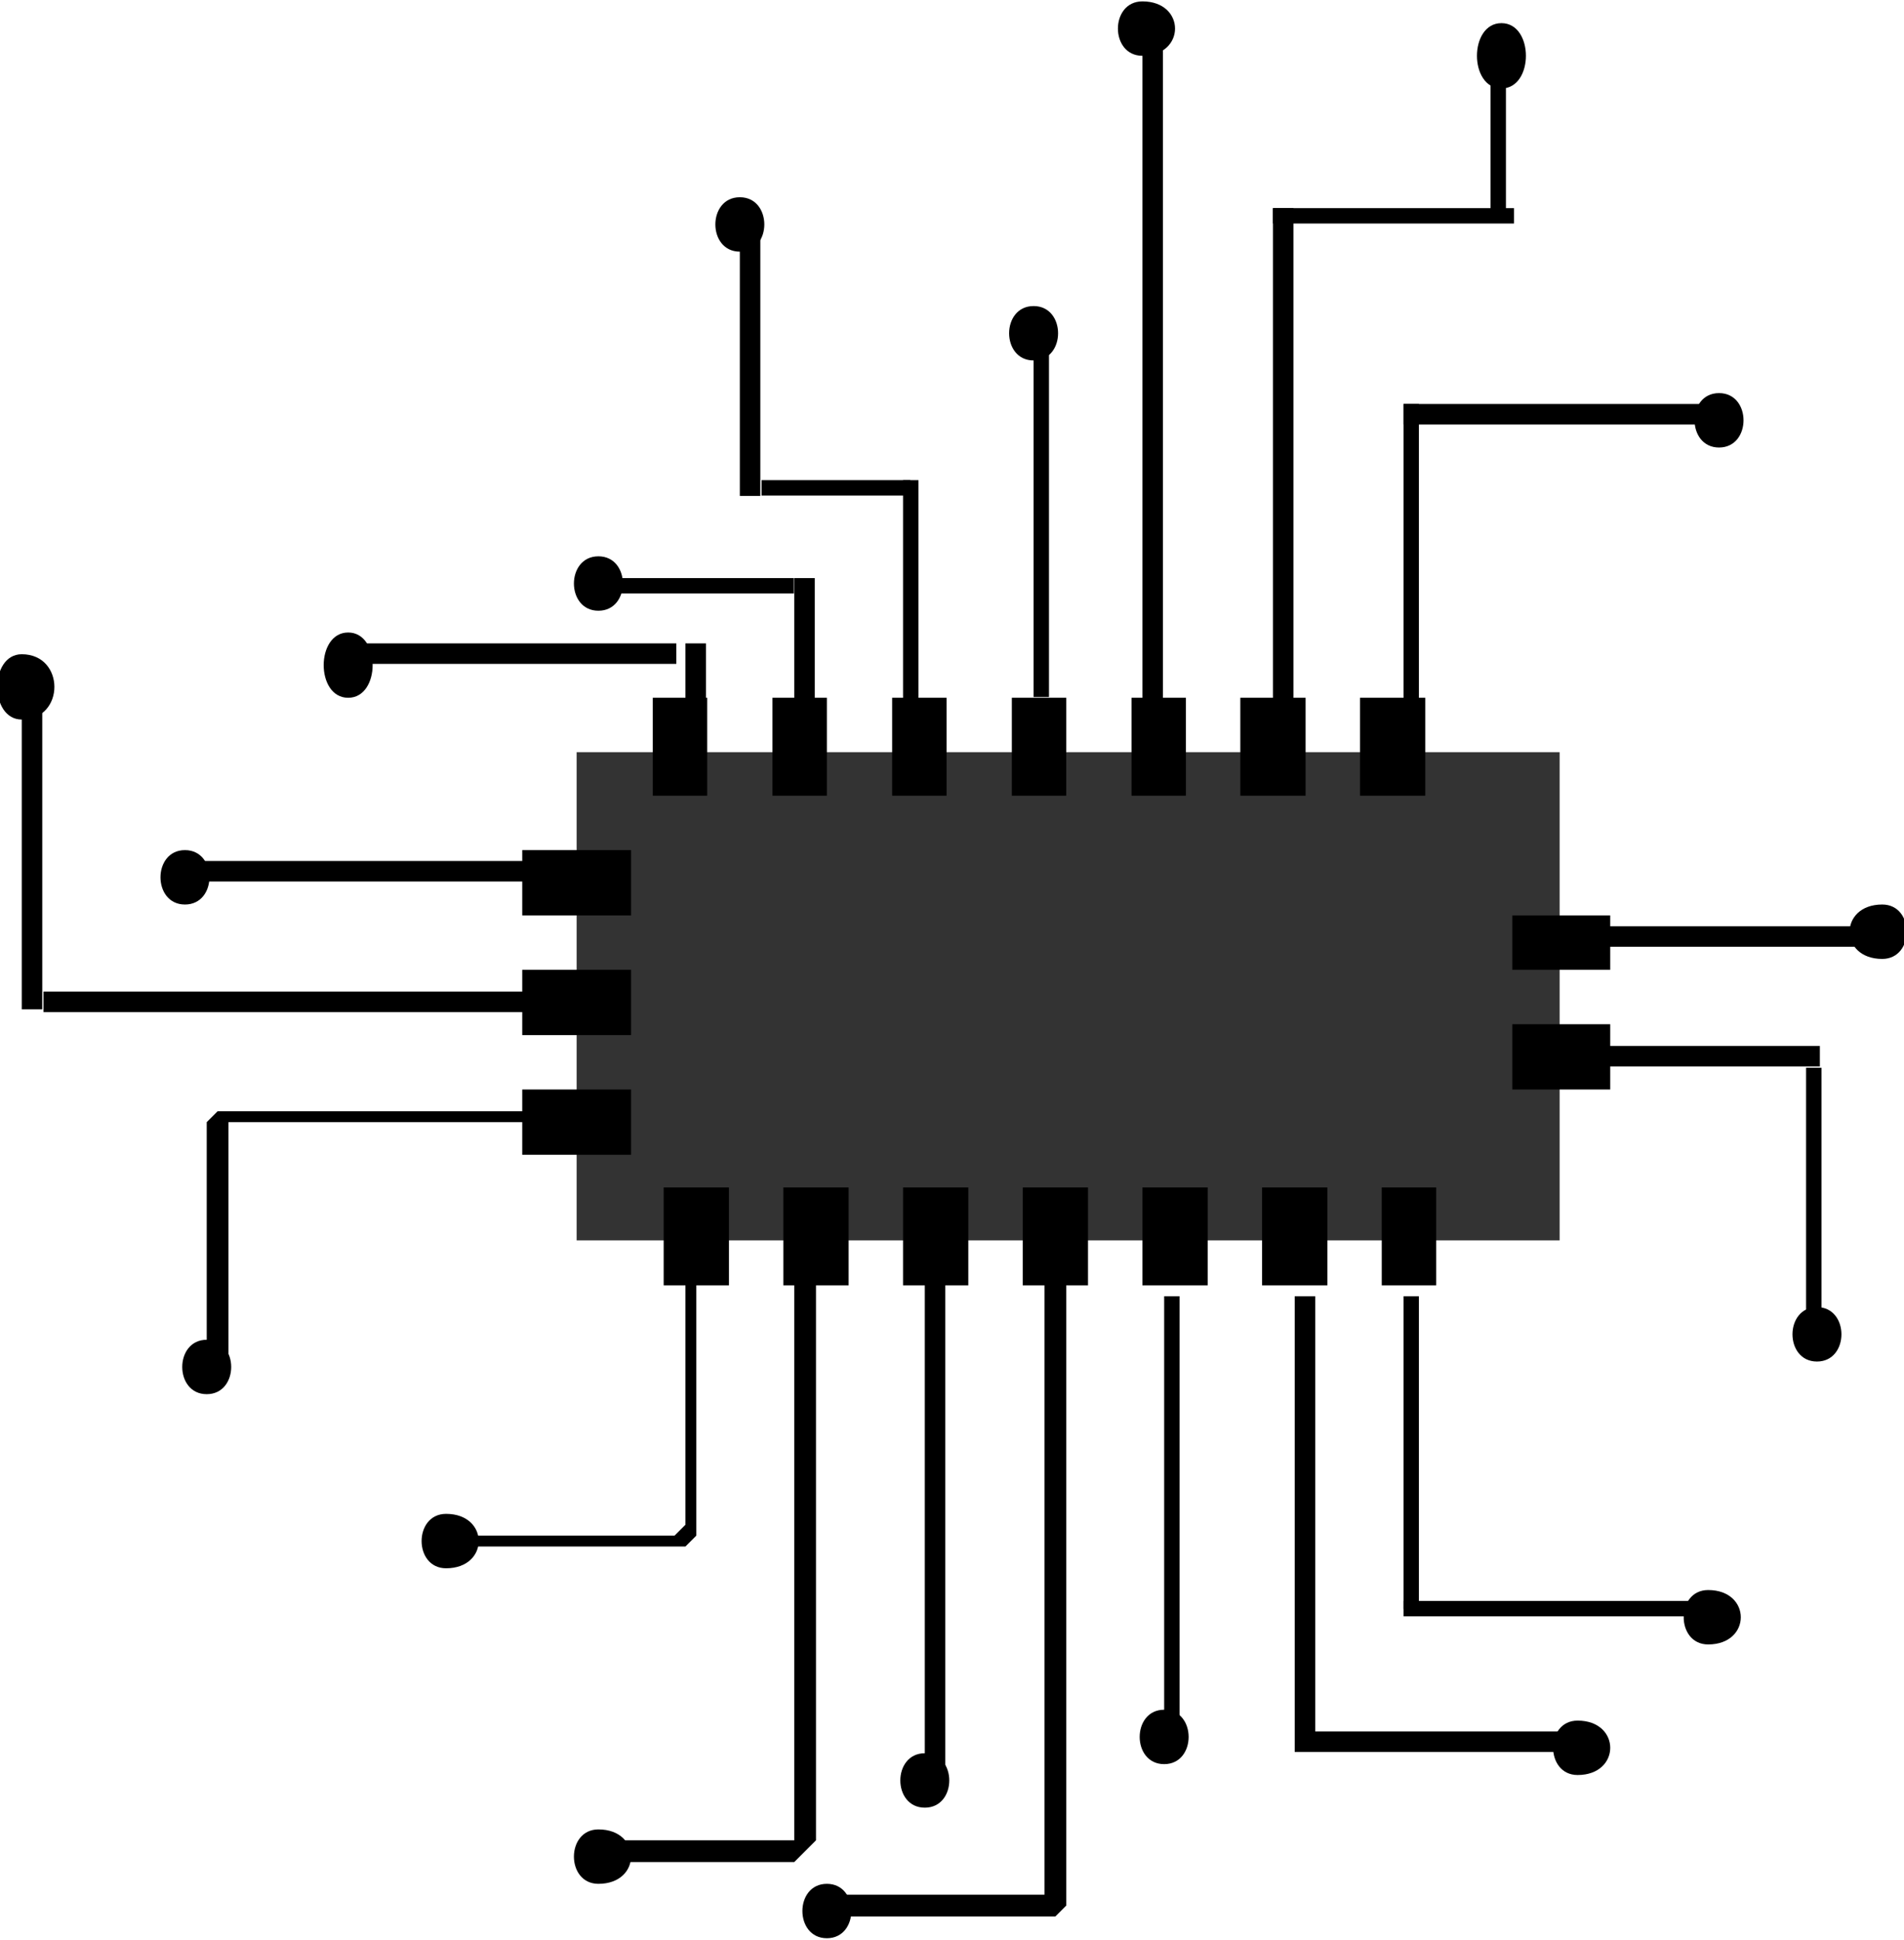 <?xml version="1.0" encoding="UTF-8"?>
<!DOCTYPE svg PUBLIC "-//W3C//DTD SVG 1.1//EN" "http://www.w3.org/Graphics/SVG/1.1/DTD/svg11.dtd">
<!-- Creator: CorelDRAW X7 -->
<svg xmlns="http://www.w3.org/2000/svg" xml:space="preserve" width="2258px" height="2300px" version="1.1" style="shape-rendering:geometricPrecision; text-rendering:geometricPrecision; image-rendering:optimizeQuality; fill-rule:evenodd; clip-rule:evenodd"
viewBox="0 0 175 178"
 xmlns:xlink="http://www.w3.org/1999/xlink">
 <defs>
  <style type="text/css">
   <![CDATA[
    .fil1 {fill:black}
    .fil0 {fill:#333333}
   ]]>
  </style>
 </defs>
 <g id="Vrstva_x0020_1">
  <g id="_2610056362000">
   <rect class="fil0" x="53" y="69" width="90.347" height="44.867"/>
   <path class="fil1" d="M132 118l-5 0 0 -9 5 0 0 9zm-10 0l-6 0 0 -9 6 0 0 9zm-11 0l-6 0 0 -9 6 0 0 9zm-11 0l-6 0 0 -9 6 0 0 9zm-11 0l-6 0 0 -9 6 0 0 9zm-11 0l-6 0 0 -9 6 0 0 9zm-11 0l-6 0 0 -9 6 0 0 9zm-9 -12l-10 0 0 -6 10 0 0 6 0 0zm90 -6l-9 0 0 -6 9 0 0 6 0 0zm-90 -5l-10 0 0 -6 10 0 0 6zm90 -6l-9 0 0 -5 9 0 0 5zm-90 -5l-10 0 0 -6 10 0 0 6zm73 -11l-6 0 0 -9 6 0 0 9zm-11 0l-6 0 0 -9 6 0 0 9zm-11 0l-5 0 0 -9 5 0 0 9zm-11 0l-5 0 0 -9 5 0 0 9zm-11 0l-5 0 0 -9 5 0 0 9zm-11 0l-5 0 0 -9 5 0 0 9zm-11 0l-5 0 0 -9 5 0 0 9z"/>
   <rect class="fil1" x="129" y="37" width="1.414" height="27.335"/>
   <rect class="fil1" x="129" y="37" width="28.749" height="1.885"/>
   <path class="fil1" d="M158 41c3,0 3,-5 0,-5 -3,0 -3,5 0,5z"/>
   <rect class="fil1" x="117" y="19" width="1.885" height="45.715"/>
   <rect class="fil1" x="117" y="19" width="22.151" height="1.414"/>
   <rect class="fil1" x="137" y="5" width="1.414" height="15.081"/>
   <path class="fil1" d="M138 8c3,0 3,-6 0,-6 -3,0 -3,6 0,6z"/>
   <rect class="fil1" x="105" y="3" width="1.885" height="61.268"/>
   <rect class="fil1" x="95" y="30" width="1.414" height="33.933"/>
   <rect class="fil1" x="83" y="44" width="1.414" height="20.266"/>
   <rect class="fil1" x="70" y="44" width="13.668" height="1.414"/>
   <rect class="fil1" x="68" y="20" width="1.885" height="25.45"/>
   <rect class="fil1" x="73" y="53" width="1.885" height="11.782"/>
   <rect class="fil1" x="56" y="53" width="16.967" height="1.414"/>
   <rect class="fil1" x="63" y="59" width="1.885" height="5.184"/>
   <rect class="fil1" x="32" y="59" width="30.163" height="1.885"/>
   <path class="fil1" d="M32 64c3,0 3,-6 0,-6 -3,0 -3,6 0,6z"/>
   <path class="fil1" d="M55 56c3,0 3,-5 0,-5 -3,0 -3,5 0,5z"/>
   <path class="fil1" d="M68 23c3,0 3,-5 0,-5 -3,0 -3,5 0,5z"/>
   <path class="fil1" d="M95 33c3,0 3,-5 0,-5 -3,0 -3,5 0,5z"/>
   <path class="fil1" d="M105 5c4,0 4,-5 0,-5 -3,0 -3,5 0,5z"/>
   <rect class="fil1" x="147" y="85" width="25.45" height="1.885"/>
   <rect class="fil1" x="147" y="96" width="20.266" height="1.885"/>
   <rect class="fil1" x="166" y="98" width="1.414" height="23.565"/>
   <path class="fil1" d="M173 88c3,0 3,-5 0,-5 -4,0 -4,5 0,5z"/>
   <path class="fil1" d="M167 125c3,0 3,-5 0,-5 -3,0 -3,5 0,5z"/>
   <rect class="fil1" x="129" y="119" width="1.414" height="28.749"/>
   <rect class="fil1" x="129" y="147" width="28.749" height="1.414"/>
   <rect class="fil1" x="119" y="119" width="1.885" height="40.531"/>
   <rect class="fil1" x="119" y="159" width="27.335" height="1.885"/>
   <rect class="fil1" x="107" y="119" width="1.414" height="40.531"/>
   <polygon class="fil1" points="97,176 76,176 76,174 96,174 96,174 96,117 98,117 98,175 "/>
   <rect class="fil1" x="85" y="117" width="1.885" height="45.715"/>
   <polygon class="fil1" points="73,171 56,171 56,169 72,169 73,169 73,115 75,115 75,169 "/>
   <polygon class="fil1" points="63,142 42,142 42,141 62,141 63,140 63,115 64,115 64,141 "/>
   <path class="fil1" d="M157 151c4,0 4,-5 0,-5 -3,0 -3,5 0,5z"/>
   <path class="fil1" d="M145 163c4,0 4,-5 0,-5 -3,0 -3,5 0,5z"/>
   <path class="fil1" d="M107 162c3,0 3,-5 0,-5 -3,0 -3,5 0,5z"/>
   <path class="fil1" d="M85 166c3,0 3,-5 0,-5 -3,0 -3,5 0,5z"/>
   <path class="fil1" d="M76 178c3,0 3,-5 0,-5 -3,0 -3,5 0,5z"/>
   <path class="fil1" d="M55 173c4,0 4,-5 0,-5 -3,0 -3,5 0,5z"/>
   <path class="fil1" d="M41 144c4,0 4,-5 0,-5 -3,0 -3,5 0,5z"/>
   <rect class="fil1" x="17" y="79" width="33.933" height="1.885"/>
   <rect class="fil1" x="4" y="91" width="49.014" height="1.885"/>
   <rect class="fil1" x="2" y="62" width="1.885" height="30.634"/>
   <polygon class="fil1" points="21,125 19,125 19,103 20,102 53,102 53,103 20,103 21,103 "/>
   <path class="fil1" d="M2 66c4,0 4,-6 0,-6 -3,0 -3,6 0,6z"/>
   <path class="fil1" d="M17 83c3,0 3,-5 0,-5 -3,0 -3,5 0,5z"/>
   <path class="fil1" d="M19 128c3,0 3,-5 0,-5 -3,0 -3,5 0,5z"/>
  </g>
 </g>
</svg>
